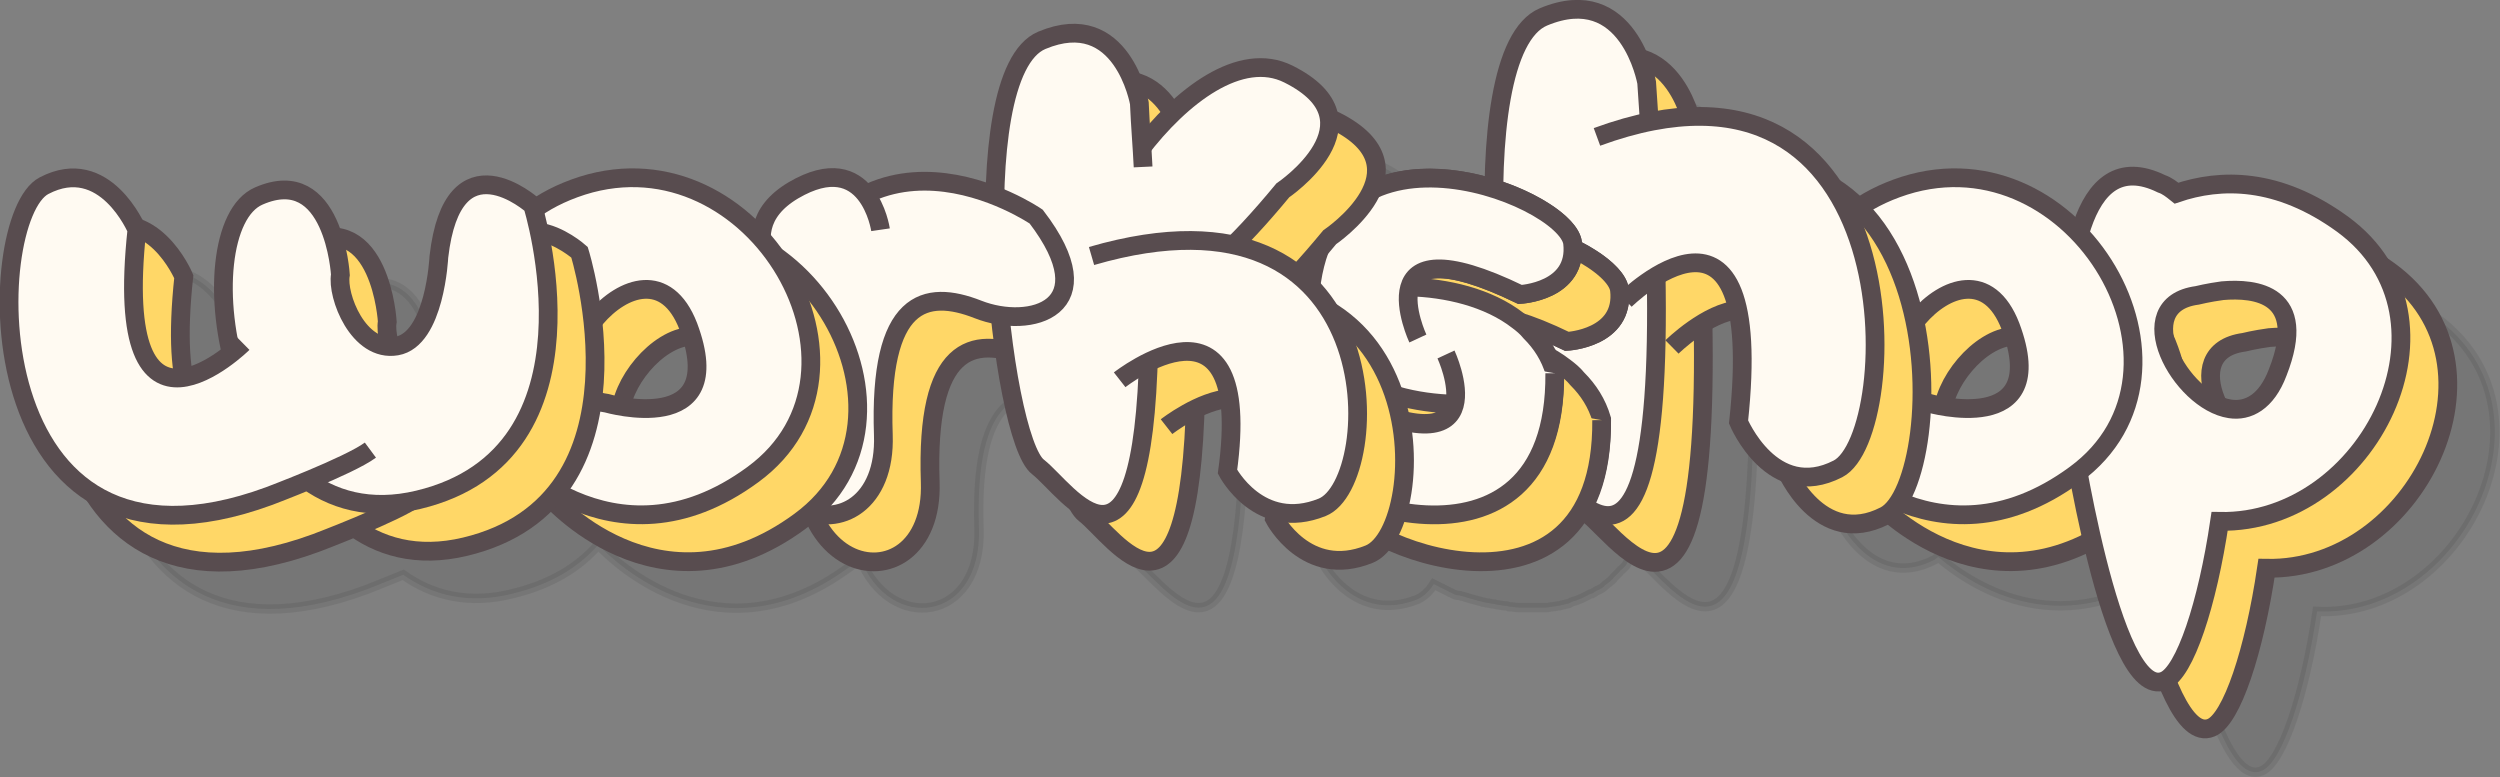 <?xml version="1.0" encoding="utf-8"?>
<!-- Generator: Adobe Illustrator 22.1.0, SVG Export Plug-In . SVG Version: 6.00 Build 0)  -->
<svg version="1.1" id="Layer_1" xmlns="http://www.w3.org/2000/svg" xmlns:xlink="http://www.w3.org/1999/xlink" x="0px" y="0px"
	 viewBox="0 0 266.6 82.9" style="enable-background:new 0 0 266.6 82.9;" xml:space="preserve">
<rect x="0" y="0" width="266.6" height="82.9" fill="#808080" stroke="none"/>
<style type="text/css">
	.st0{opacity:0.1;fill:#231F20;stroke:#231F20;stroke-miterlimit:10;enable-background:new    ;}
	.st1{fill:#FFD767;stroke:#584C4F;stroke-width:2;stroke-miterlimit:10;}
	.st2{fill:#FFFAF2;stroke:#584C4F;stroke-width:2;stroke-miterlimit:10;}
</style>
<path class="st0" d="M259.8,33.9c-6.9-5-13-4.9-17.7-3.3c-0.5-0.4-1-0.8-1.6-1c-4.8-2.3-7.4,0.7-8.7,5.4c-4.5-4.8-11.3-7.5-18.7-5.1
	c-2.5,0.8-4.4,1.9-6,3.2c-3.3-7.2-9.8-12.3-21.2-10c-0.1-1.3-0.2-2.7-0.3-4.2c0,0-1.9-10.8-11-7c-3.7,1.6-5.2,9.4-5.3,18.3
	c-0.3-0.1-0.6-0.2-1-0.3h-0.1c-0.3-0.1-0.7-0.2-1-0.3c-0.1,0-0.2,0-0.3-0.1c-0.3-0.1-0.6-0.1-0.9-0.2c-0.1,0-0.2,0-0.3-0.1
	c-0.4-0.1-0.7-0.1-1.1-0.1h-0.1c-0.4,0-0.8-0.1-1.2-0.1c-0.1,0-0.2,0-0.3,0c-0.3,0-0.6,0-0.9,0c-0.1,0-0.3,0-0.4,0
	c-0.3,0-0.5,0-0.8,0c-0.1,0-0.3,0-0.4,0c-0.3,0-0.7,0.1-1,0.1c-0.1,0-0.1,0-0.2,0c-0.4,0.1-0.7,0.2-1.1,0.3c-0.1,0-0.3,0.1-0.4,0.1
	c-0.2,0.1-0.5,0.2-0.7,0.2c-0.1,0.1-0.3,0.1-0.4,0.2c-0.2,0.1-0.4,0.2-0.7,0.3c-0.1,0.1-0.3,0.1-0.4,0.2c-0.3,0.2-0.6,0.4-0.9,0.6
	c-0.1,0.1-0.2,0.1-0.2,0.2c-0.2,0.2-0.5,0.4-0.7,0.6c-0.1,0.1-0.2,0.2-0.3,0.3c-0.2,0.2-0.4,0.3-0.5,0.5c-0.1,0.1-0.2,0.2-0.3,0.4
	c-0.1,0.1-0.1,0.1-0.2,0.2c-0.1,0.1-0.2,0.3-0.3,0.4c-0.1,0.1-0.2,0.3-0.3,0.4c-0.2,0.3-0.4,0.6-0.5,0.9c-0.1,0.1-0.1,0.2-0.2,0.4
	c-0.2,0.4-0.3,0.8-0.5,1.2c-0.1,0.2-0.1,0.3-0.2,0.5c-0.1,0.3-0.2,0.6-0.3,0.9c-0.1,0.2-0.1,0.4-0.2,0.6c-0.1,0.3-0.1,0.7-0.2,1
	c0,0.2-0.1,0.4-0.1,0.7c0,0.1,0,0.2,0,0.2c-2-2-4.7-3.6-8.2-4.4c1.6-1.6,3.3-3.5,5.3-5.8c0,0,10.8-7.3,0.6-12.4
	c-5-2.5-11.2,2.1-15.6,7.8c-0.1-1.5-0.2-3-0.3-4.7c0,0-1.8-10.3-10.4-6.7c-3.4,1.4-4.8,8.4-5,16.5c-3.6-1.4-8.8-2.5-13.7-0.1
	c-1.3-1.7-3.6-2.8-7.7-0.4c-2.6,1.5-3.4,3.4-3.4,5.2c-4.5-5.1-11.5-8.1-19.1-5.7c-2.1,0.7-3.8,1.5-5.2,2.6c-0.1-0.3-0.1-0.5-0.1-0.5
	s-8.5-7.6-10,5.5c0,0-0.4,8.8-4.5,9.5c-4,0.7-6.4-5.5-6-7.6c0,0-0.7-11.9-8.7-8.4c-3.6,1.6-4.7,9.3-2.9,16.9
	c-3.4,2.7-12.3,7.8-9.9-13.2c0,0-3.4-8.1-9.9-4.7c-6.6,3.4-7.6,44.7,24,33.1c0,0,1.8-0.7,4-1.6c3.1,2.2,7,3.2,11.7,2
	c4.1-1,7-2.8,9.1-5.2c1.9,2,12.9,12.5,26.6,2.5c0.5-0.3,0.9-0.7,1.3-1.1c3.2,8.1,13,6.9,12.7-3.1c-0.5-14.4,4.5-15.6,10.1-13.4
	c0.7,0.3,1.5,0.5,2.3,0.6c0.8,8.1,2.5,15,4.1,16.2c3.2,2.4,11,14.7,11.7-11.3c4.1-2,10.5-3.1,8.5,11.6c0,0,3.4,6.5,10.1,3.8
	c0.6-0.3,1.2-0.8,1.7-1.6c0.2,0.1,0.4,0.2,0.6,0.3c0.1,0.1,0.3,0.1,0.4,0.2c0.2,0.1,0.4,0.2,0.6,0.3c0.1,0.1,0.3,0.1,0.4,0.2
	c0.2,0.1,0.4,0.2,0.7,0.2c0.1,0,0.3,0.1,0.4,0.1c0.3,0.1,0.7,0.2,1,0.3c0.1,0,0.3,0.1,0.4,0.1c0.2,0.1,0.5,0.1,0.7,0.2
	c0.2,0,0.3,0.1,0.5,0.1s0.4,0.1,0.6,0.1c0.2,0,0.4,0.1,0.5,0.1c0.2,0,0.5,0.1,0.7,0.1s0.3,0,0.5,0.1c0.4,0,0.7,0.1,1.1,0.1
	c0.2,0,0.4,0,0.5,0c0.2,0,0.4,0,0.6,0c0.2,0,0.4,0,0.6,0c0.2,0,0.4,0,0.6,0c0.2,0,0.4,0,0.6,0c0.2,0,0.5-0.1,0.7-0.1
	s0.5-0.1,0.7-0.1c0.3-0.1,0.5-0.1,0.8-0.2c0.2,0,0.3-0.1,0.5-0.2s0.4-0.1,0.6-0.2c0.2-0.1,0.3-0.1,0.5-0.2c0.2-0.1,0.4-0.2,0.6-0.3
	c0.2-0.1,0.3-0.2,0.5-0.2c0.2-0.1,0.4-0.3,0.7-0.4c0.2-0.1,0.4-0.2,0.6-0.4c0.2-0.2,0.4-0.3,0.6-0.5c0.1-0.1,0.3-0.2,0.4-0.4
	c0.2-0.2,0.3-0.3,0.5-0.5c0.1-0.1,0.2-0.3,0.4-0.4c0.1-0.1,0.1-0.1,0.2-0.2c0.1-0.1,0.2-0.2,0.3-0.4c0.1-0.2,0.2-0.3,0.3-0.5
	s0.2-0.4,0.4-0.6c0.1,0.2,0.3,0.3,0.4,0.4c3.6,2.8,13,17.9,12.4-20.2c4.3-2.6,10.8-3.8,8.7,15.5c0,0,3.6,8.6,10.6,5
	c0.1-0.1,0.3-0.2,0.4-0.3c4,3.4,13.5,9.3,24.9,0.9c0.1-0.1,0.3-0.2,0.4-0.3c1.6,8.5,5,24,9.2,22.2c2.2-0.9,4.6-8.2,5.9-17
	C262.6,65.9,273.5,43.9,259.8,33.9z M74.7,53c-10.1-1.4,4.1-20.1,8.7-8.2C87.9,56.8,74.7,53,74.7,53z M165.1,53.2
	c0,0.1-0.1,0.2-0.1,0.3v0.1c0,0.1-0.1,0.2-0.1,0.3c0,0,0,0.1-0.1,0.1c0,0.1-0.1,0.2-0.2,0.2l-0.1,0.1c-0.1,0.1-0.1,0.1-0.2,0.2
	l-0.1,0.1c-0.1,0.1-0.2,0.1-0.2,0.2l-0.1,0.1c-0.1,0-0.2,0.1-0.3,0.1s-0.1,0.1-0.2,0.1c-0.1,0-0.2,0.1-0.3,0.1s-0.1,0-0.2,0
	c-0.1,0-0.2,0-0.4,0c-0.1,0-0.2,0-0.3,0s-0.3,0-0.4,0c-0.1,0-0.2,0-0.3,0c-0.2,0-0.3,0-0.5-0.1c-0.1,0-0.2,0-0.3,0
	c-0.2,0-0.4-0.1-0.5-0.1s-0.3,0-0.4-0.1c-0.2,0-0.4-0.1-0.6-0.2c-0.1,0-0.3-0.1-0.4-0.1c-0.2-0.1-0.5-0.1-0.7-0.2
	c-0.2-0.1-0.3-0.1-0.5-0.2c-0.3-0.1-0.5-0.2-0.8-0.3c-0.2-0.1-0.3-0.1-0.5-0.2c-0.3-0.1-0.7-0.3-1-0.4c-0.1-0.1-0.3-0.1-0.4-0.2
	c0,0,0,0-0.1,0c0-1-0.1-1.9-0.3-2.9C157.6,52.2,161.5,53.1,165.1,53.2L165.1,53.2z M160.3,40.7L160.3,40.7c0-0.1,0.1-0.2,0.1-0.3
	s0-0.1,0.1-0.2c0-0.1,0.1-0.1,0.1-0.2c0-0.1,0.1-0.1,0.1-0.2c0-0.1,0.1-0.1,0.1-0.2c0-0.1,0.1-0.1,0.1-0.2l0.1-0.1
	c0.1-0.1,0.1-0.1,0.2-0.2l0.1-0.1c0.1-0.1,0.2-0.1,0.3-0.2c0,0,0.1,0,0.1-0.1c0.1,0,0.2-0.1,0.3-0.1h0.1c0.1,0,0.3-0.1,0.4-0.1h0.1
	c0.2,0,0.4,0,0.6,0l0,0c1.5,0,3.5,0.4,6.5,1.7c0.1,0.9,0.2,1.9,0.3,2.8C167.1,41.5,163.5,40.8,160.3,40.7z M215.7,53
	c-10.1-1.4,4.1-20.1,8.7-8.2C228.9,56.8,215.7,53,215.7,53z M252.9,49.7c-1.2,3.2-3.2,4.2-5.1,3.9c-5.3-0.8-10.9-11.1-3.5-12.1
	c0,0,1.2-0.3,2.7-0.5C250.5,40.7,256.2,41.3,252.9,49.7z"/>
<path id="XMLID_27835_" class="st1" d="M254.8,28.9c-6.9-5-13-4.9-17.7-3.3c-0.5-0.4-1-0.8-1.6-1c-9-4.4-10.2,10-10.1,18.9
	c0,0.6,0,1.2,0,1.8c0.1,2.8,0.3,4.7,0.3,4.7s4.4,30,10.1,27.6c2.2-0.9,4.6-8.2,5.9-17C257.6,60.9,268.5,38.9,254.8,28.9z
	 M247.9,44.7c-1.2,3.2-3.2,4.2-5.1,3.9c-5.3-0.8-10.9-11.1-3.5-12.1c0,0,1.2-0.3,2.7-0.5C245.5,35.7,251.2,36.3,247.9,44.7z"/>
<path id="XMLID_27844_" class="st1" d="M208.1,24.8c-18.4,5.9-8.7,28-8.7,28s11.8,13.9,26.9,2.8C241.3,44.6,226.5,19,208.1,24.8z
	 M210.7,48c-10.1-1.4,4.1-20.1,8.7-8.2C223.9,51.8,210.7,48,210.7,48z"/>
<path id="XMLID_38_" class="st2" d="M249.8,23.9c-6.9-5-13-4.9-17.7-3.3c-0.5-0.4-1-0.8-1.6-1c-9-4.4-10.2,10-10.1,18.9
	c0,0.6,0,1.2,0,1.8c0.1,2.8,0.3,4.7,0.3,4.7s4.4,30,10.1,27.6c2.2-0.9,4.6-8.2,5.9-17C252.6,55.9,263.5,33.9,249.8,23.9z
	 M242.9,39.7c-1.2,3.2-3.2,4.2-5.1,3.9c-5.3-0.8-10.9-11.1-3.5-12.1c0,0,1.2-0.3,2.7-0.5C240.5,30.7,246.2,31.3,242.9,39.7z"/>
<path id="XMLID_15_" class="st2" d="M203.1,19.8c-18.4,5.9-8.7,28-8.7,28s11.8,13.9,26.9,2.8C236.3,39.6,221.5,14,203.1,19.8z
	 M205.7,43c-10.1-1.4,4.1-20.1,8.7-8.2C218.9,46.8,205.7,43,205.7,43z"/>
<g id="XMLID_27832_">
	<path id="XMLID_27834_" class="st1" d="M180.6,13.8c0,0-1.9-10.8-11-7s-4.6,44.7-0.4,47.9S185.2,77.3,180.6,13.8z"/>
	<path id="XMLID_27833_" class="st1" d="M178.3,37c0,0,15.1-14.9,12.1,13c0,0,3.6,8.6,10.6,5c7-3.6,8.1-47.8-25.7-35.4"/>
</g>
<g id="XMLID_35_">
	<path id="XMLID_37_" class="st2" d="M175.6,8.8c0,0-1.9-10.8-11-7s-4.6,44.7-0.4,47.9S180.2,72.3,175.6,8.8z"/>
	<path id="XMLID_36_" class="st2" d="M173.3,32c0,0,15.1-14.9,12.1,13c0,0,3.6,8.6,10.6,5c7-3.6,8.1-47.8-25.7-35.4"/>
</g>
<g id="XMLID_27818_">
	<path id="XMLID_27821_" class="st1" d="M167.1,36.4c0,0,6.2-0.3,5.6-5.5c-0.5-4.1-18-11.7-25.1-2.7c-1.9,2.4-3,5.8-3,10.8l0,0
		c0.5,1.7,1.4,3.1,2.5,4.3c0.4,0.5,0.9,0.9,1.3,1.2c3.2,2.5,7.7,3.5,11.7,3.6c-0.6,2.2-3.2,3.5-11.8-0.7c0,0-6.2,0.3-5.6,5.5
		c0.5,4.1,18,11.7,25.1,2.6c1.9-2.4,3-5.8,3-10.8l0,0c-0.5-1.7-1.4-3.1-2.6-4.3c-0.4-0.5-0.9-0.9-1.3-1.2c-3.2-2.5-7.7-3.5-11.6-3.6
		C155.9,33.5,158.6,32.3,167.1,36.4z"/>
	<path id="XMLID_27820_" class="st1" d="M159.2,42.8c0,0,6,12.9-10.9,4.7c0,0-6.2,0.3-5.6,5.5c0.7,5.2,28.3,15.9,28.1-8.2"/>
	<path id="XMLID_27819_" class="st1" d="M156.2,41.1c0,0-6-12.9,10.9-4.7c0,0,6.2-0.3,5.6-5.5c-0.7-5.2-28.3-15.9-28.1,8.2"/>
</g>
<g id="XMLID_21_">
	<path id="XMLID_24_" class="st2" d="M162.1,31.4c0,0,6.2-0.3,5.6-5.5c-0.5-4.1-18-11.7-25.1-2.7c-1.9,2.4-3,5.8-3,10.8l0,0
		c0.5,1.7,1.4,3.1,2.5,4.3c0.4,0.5,0.9,0.9,1.3,1.2c3.2,2.5,7.7,3.5,11.7,3.6c-0.6,2.2-3.2,3.5-11.8-0.7c0,0-6.2,0.3-5.6,5.5
		c0.5,4.1,18,11.7,25.1,2.6c1.9-2.4,3-5.8,3-10.8l0,0c-0.5-1.7-1.4-3.1-2.6-4.3c-0.4-0.5-0.9-0.9-1.3-1.2c-3.2-2.5-7.7-3.5-11.6-3.6
		C150.9,28.5,153.6,27.3,162.1,31.4z"/>
	<path id="XMLID_23_" class="st2" d="M154.2,37.8c0,0,6,12.9-10.9,4.7c0,0-6.2,0.3-5.6,5.5c0.7,5.2,28.3,15.9,28.1-8.2"/>
	<path id="XMLID_22_" class="st2" d="M151.2,36.1c0,0-6-12.9,10.9-4.7c0,0,6.2-0.3,5.6-5.5c-0.7-5.2-28.3-15.9-28.1,8.2"/>
</g>
<g id="XMLID_27826_">
	<g id="XMLID_27830_">
		<path id="XMLID_27831_" class="st1" d="M141.8,25.3c0,0,10.8-7.3,0.6-12.4S117,32.3,121.9,35.5S131.8,37.4,141.8,25.3z"/>
	</g>
	<g id="XMLID_27827_">
		<path id="XMLID_27829_" class="st1" d="M126.9,22.8c-0.1-2.1-0.3-4.4-0.4-6.8c0,0-1.8-10.3-10.4-6.7c-8.6,3.6-4.4,42.5-0.4,45.5
			c3.2,2.5,11.2,15.2,11.8-12.7"/>
		<path id="XMLID_27828_" class="st1" d="M124.4,45.5c0,0,14.4-11.3,11.5,9.8c0,0,3.4,6.5,10.1,3.8s7.7-36.2-24.6-26.8"/>
	</g>
</g>
<g id="XMLID_27841_">
	<path id="XMLID_27843_" class="st1" d="M115.5,28.1c0,0-19.5-13.4-27.9,10.3s12.1,27.5,11.6,13s4.5-15.6,10.1-13.4
		S123,37.9,115.5,28.1z"/>
	<path id="XMLID_27842_" class="st1" d="M98.9,29.5c0,0-1.3-8.9-9.3-4.2C81.7,30,90,37.7,90,37.7"/>
</g>
<g id="XMLID_29_">
	<g id="XMLID_33_">
		<path id="XMLID_34_" class="st2" d="M136.8,20.3c0,0,10.8-7.3,0.6-12.4S112,27.3,116.9,30.5S126.8,32.4,136.8,20.3z"/>
	</g>
	<g id="XMLID_30_">
		<path id="XMLID_32_" class="st2" d="M121.9,17.8c-0.1-2.1-0.3-4.4-0.4-6.8c0,0-1.8-10.3-10.4-6.7c-8.6,3.6-4.4,42.5-0.4,45.5
			c3.2,2.5,11.2,15.2,11.8-12.7"/>
		<path id="XMLID_31_" class="st2" d="M119.4,40.5c0,0,14.4-11.3,11.5,9.8c0,0,3.4,6.5,10.1,3.8s7.7-36.2-24.6-26.8"/>
	</g>
</g>
<g id="XMLID_18_">
	<path id="XMLID_20_" class="st2" d="M110.5,23.1c0,0-19.5-13.4-27.9,10.3s12.1,27.5,11.6,13s4.5-15.6,10.1-13.4
		S118,32.9,110.5,23.1z"/>
	<path id="XMLID_19_" class="st2" d="M93.9,24.5c0,0-1.3-8.9-9.3-4.2C76.7,25,85,32.7,85,32.7"/>
</g>
<path id="XMLID_27838_" class="st1" d="M67.1,24.8c-18.4,5.9-8.7,28-8.7,28s11.8,13.9,26.9,2.8C100.3,44.6,85.5,19,67.1,24.8z
	 M69.7,48c-10.1-1.4,4.1-20.1,8.7-8.2C82.9,51.8,69.7,48,69.7,48z"/>
<path id="XMLID_41_" class="st2" d="M62.1,19.8c-18.4,5.9-8.7,28-8.7,28s11.8,13.9,26.9,2.8C95.3,39.6,80.5,14,62.1,19.8z M64.7,43
	c-10.1-1.4,4.1-20.1,8.7-8.2C77.9,46.8,64.7,43,64.7,43z"/>
<g id="XMLID_27822_">
	<path id="XMLID_27825_" class="st1" d="M41.3,34.3c0,0-0.7-11.9-8.7-8.4c-8.1,3.5-3.5,37.3,17,32.4s12.2-31.4,12.2-31.4
		s-8.5-7.6-10,5.5c0,0-0.4,8.8-4.5,9.5C43.2,42.6,40.9,36.5,41.3,34.3z"/>
	<g id="XMLID_27823_">
		<path id="XMLID_27824_" class="st1" d="M30.9,41.6c0,0-14.1,13.9-11.3-12.1c0,0-3.4-8.1-9.9-4.7c-6.6,3.4-7.6,44.7,24,33.1
			c0,0,8.5-3.2,10.8-4.9"/>
	</g>
</g>
<g id="XMLID_25_">
	<path id="XMLID_28_" class="st2" d="M36.3,29.3c0,0-0.7-11.9-8.7-8.4c-8.1,3.5-3.5,37.3,17,32.4s12.2-31.4,12.2-31.4
		s-8.5-7.6-10,5.5c0,0-0.4,8.8-4.5,9.5C38.2,37.6,35.9,31.5,36.3,29.3z"/>
	<g id="XMLID_26_">
		<path id="XMLID_27_" class="st2" d="M25.9,36.6c0,0-14.1,13.9-11.3-12.1c0,0-3.4-8.1-9.9-4.7c-6.6,3.4-7.6,44.7,24,33.1
			c0,0,8.5-3.2,10.8-4.9"/>
	</g>
</g>
</svg>

